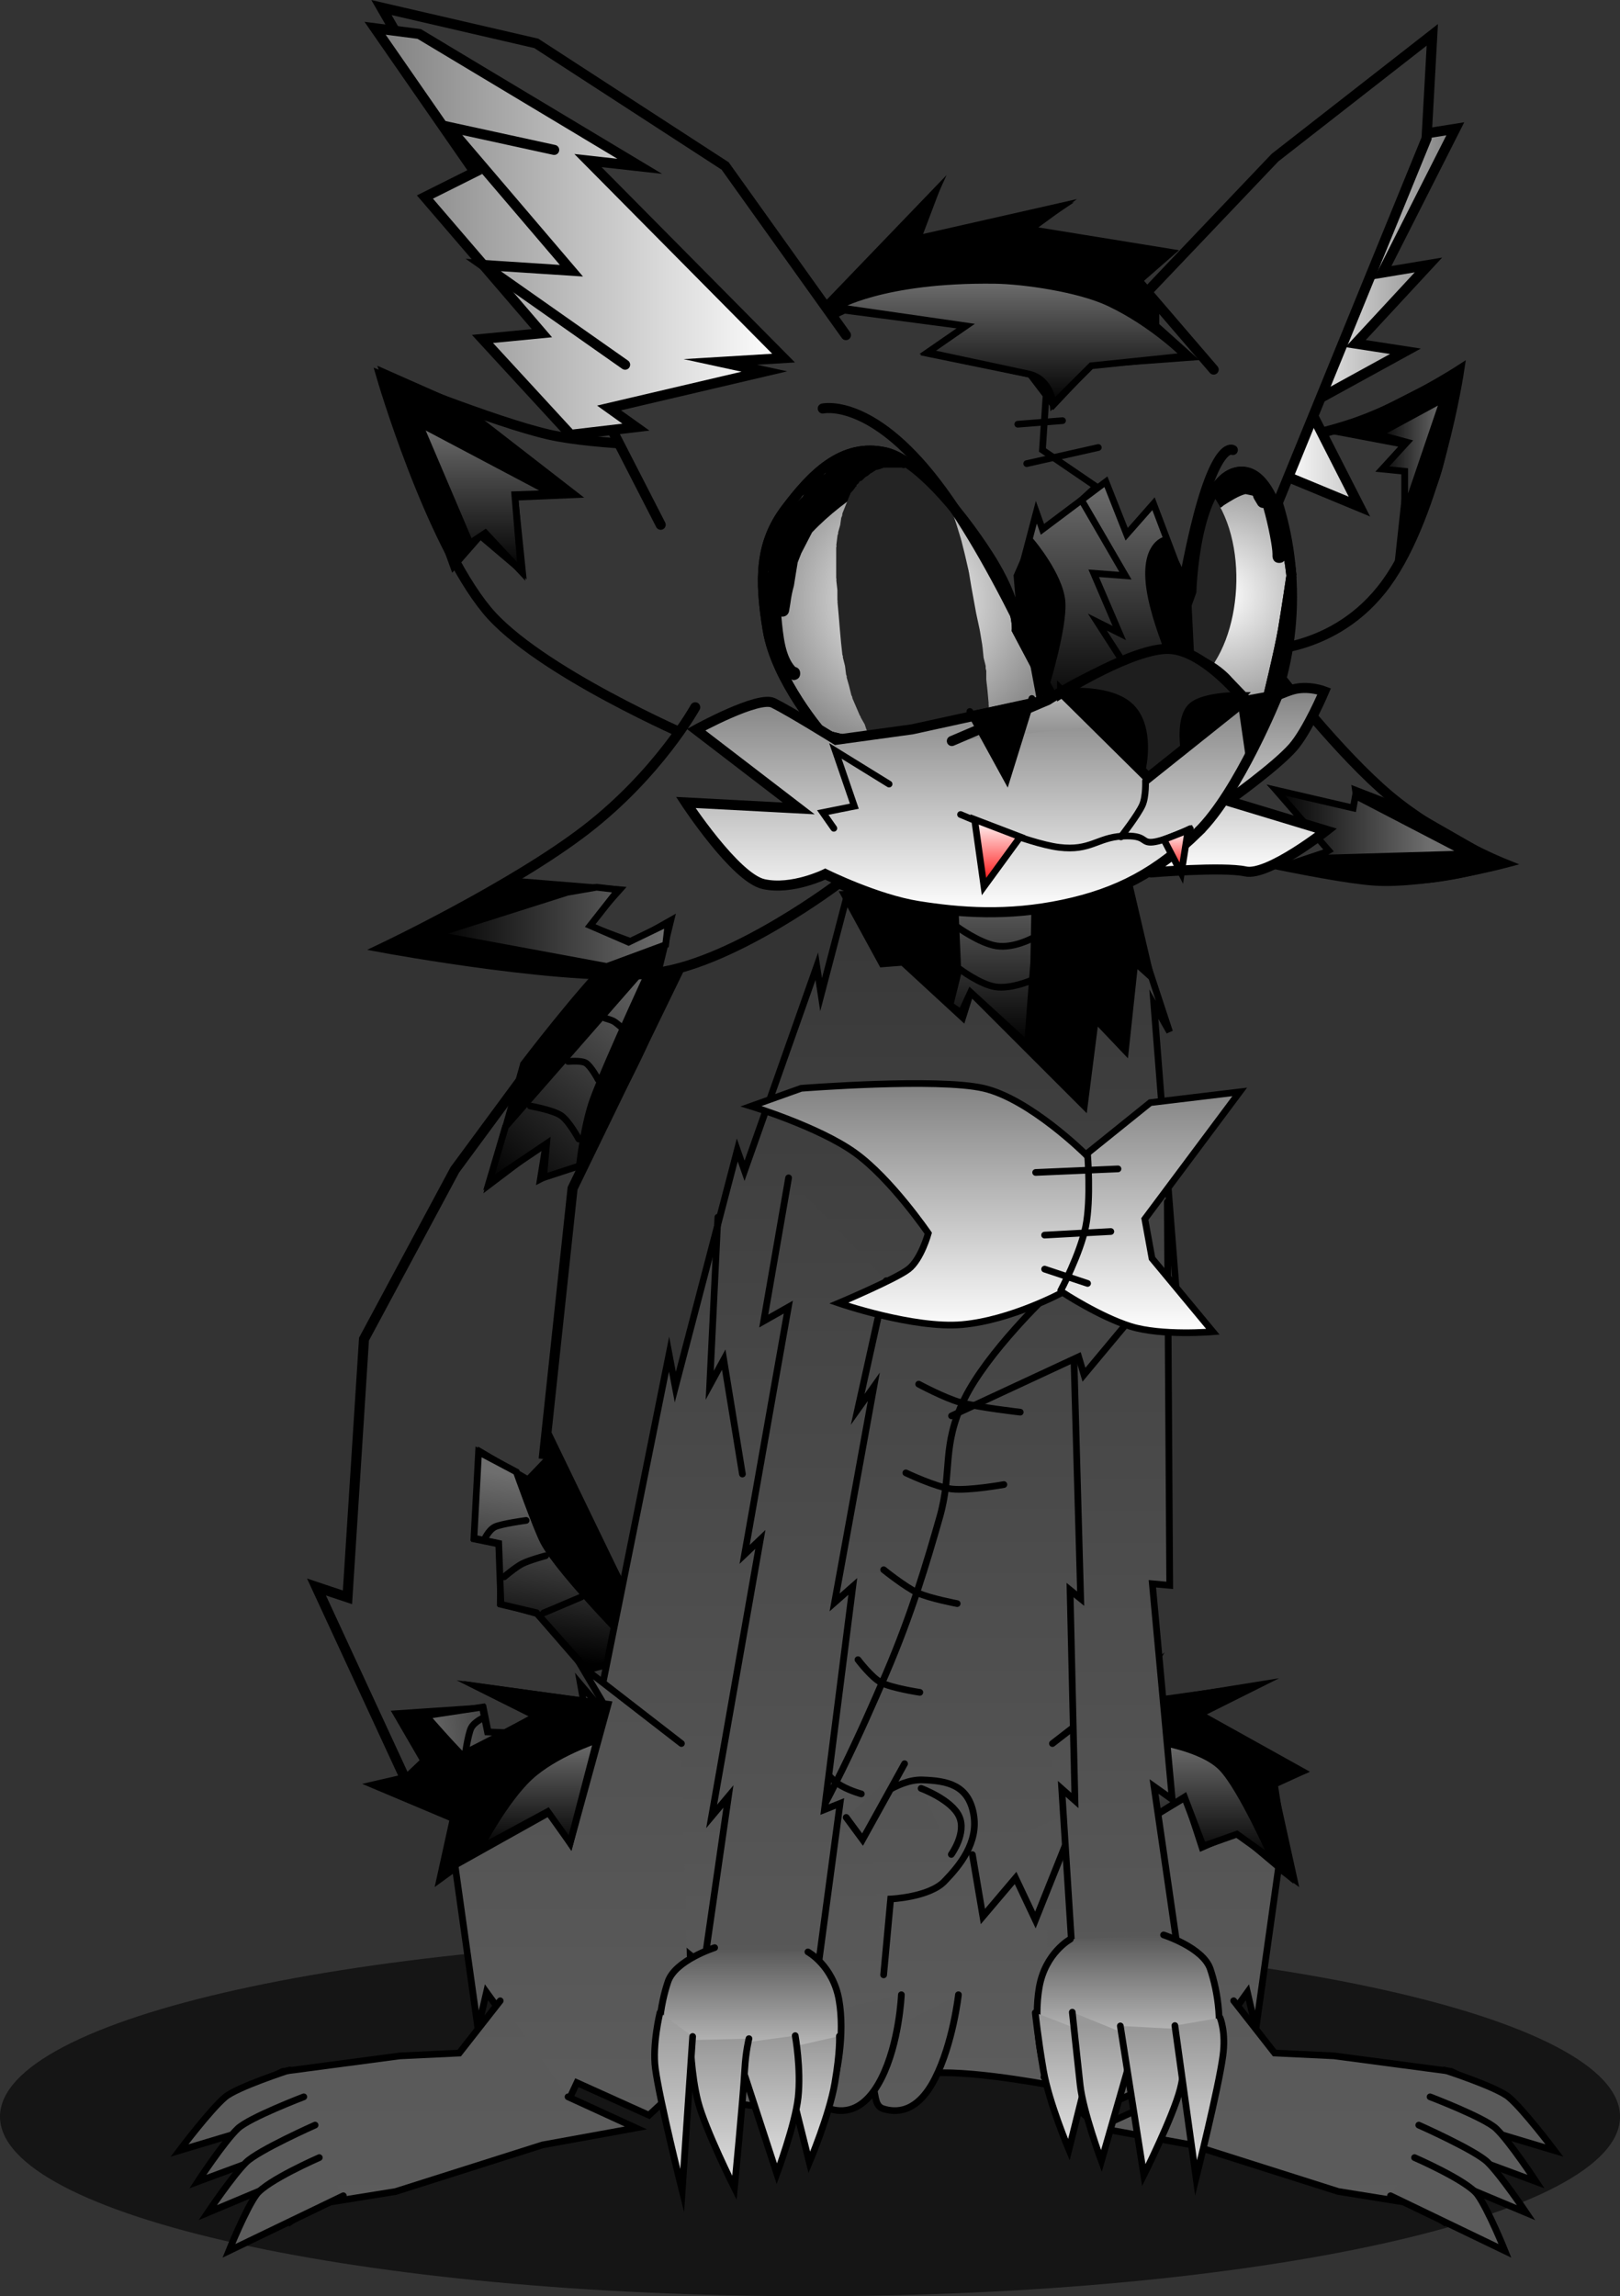 <svg version="1.1" xmlns="http://www.w3.org/2000/svg" xmlns:xlink="http://www.w3.org/1999/xlink" width="60.339" height="85.519" viewBox="0,0,60.339,85.519"><rect x="0" y="0" width="60.339" height="85.519" fill="#333333" stroke="none"/><defs><linearGradient x1="201.466" y1="192.207" x2="200.519" y2="198.667" gradientUnits="userSpaceOnUse" id="color-1"><stop offset="0" stop-color="#6e6e6e"/><stop offset="1" stop-color="#000000"/></linearGradient><linearGradient x1="206.641" y1="173.332" x2="200" y2="181.578" gradientUnits="userSpaceOnUse" id="color-2"><stop offset="0" stop-color="#6e6e6e"/><stop offset="1" stop-color="#000000"/></linearGradient><linearGradient x1="197.01" y1="203.248" x2="203.476" y2="202.335" gradientUnits="userSpaceOnUse" id="color-3"><stop offset="0" stop-color="#6e6e6e"/><stop offset="1" stop-color="#000000"/></linearGradient><linearGradient x1="213.966" y1="168.647" x2="213.966" y2="215.558" gradientUnits="userSpaceOnUse" id="color-4"><stop offset="0" stop-color="#363636"/><stop offset="1" stop-color="#5d5d5d"/></linearGradient><linearGradient x1="224.907" y1="199.142" x2="224.907" y2="215.879" gradientUnits="userSpaceOnUse" id="color-5"><stop offset="0" stop-color="#505050"/><stop offset="1" stop-color="#5c5c5c"/></linearGradient><linearGradient x1="226.005" y1="201.944" x2="226.005" y2="206.379" gradientUnits="userSpaceOnUse" id="color-6"><stop offset="0" stop-color="#6e6e6e"/><stop offset="1" stop-color="#000000"/></linearGradient><linearGradient x1="229.237" y1="211.616" x2="229.237" y2="219.827" gradientUnits="userSpaceOnUse" id="color-7"><stop offset="0" stop-color="#595959"/><stop offset="1" stop-color="#5c5c5c"/></linearGradient><linearGradient x1="222.918" y1="181.862" x2="222.918" y2="209.679" gradientUnits="userSpaceOnUse" id="color-8"><stop offset="0" stop-color="#414141"/><stop offset="1" stop-color="#585858"/></linearGradient><linearGradient x1="223.253" y1="209.165" x2="223.253" y2="215.533" gradientUnits="userSpaceOnUse" id="color-9"><stop offset="0" stop-color="#575757"/><stop offset="1" stop-color="#ffffff"/></linearGradient><linearGradient x1="220.947" y1="212.06" x2="220.947" y2="217.165" gradientUnits="userSpaceOnUse" id="color-10"><stop offset="0" stop-color="#989898"/><stop offset="1" stop-color="#e3e3e3"/></linearGradient><linearGradient x1="222.488" y1="212.509" x2="222.488" y2="217.586" gradientUnits="userSpaceOnUse" id="color-11"><stop offset="0" stop-color="#989898"/><stop offset="1" stop-color="#e3e3e3"/></linearGradient><linearGradient x1="224.166" y1="212.754" x2="224.166" y2="218.112" gradientUnits="userSpaceOnUse" id="color-12"><stop offset="0" stop-color="#989898"/><stop offset="1" stop-color="#e3e3e3"/></linearGradient><linearGradient x1="225.912" y1="212.519" x2="225.912" y2="218.218" gradientUnits="userSpaceOnUse" id="color-13"><stop offset="0" stop-color="#989898"/><stop offset="1" stop-color="#e3e3e3"/></linearGradient><linearGradient x1="215.088" y1="211.392" x2="215.088" y2="215.774" gradientUnits="userSpaceOnUse" id="color-14"><stop offset="0" stop-color="#595959"/><stop offset="1" stop-color="#5b5b5b"/></linearGradient><linearGradient x1="212.902" y1="211.392" x2="212.902" y2="215.774" gradientUnits="userSpaceOnUse" id="color-15"><stop offset="0" stop-color="#595959"/><stop offset="1" stop-color="#5b5b5b"/></linearGradient><linearGradient x1="215.556" y1="203.39" x2="215.556" y2="210.652" gradientUnits="userSpaceOnUse" id="color-16"><stop offset="0" stop-color="#535353"/><stop offset="1" stop-color="#595959"/></linearGradient><linearGradient x1="228.762" y1="167.798" x2="234.47" y2="167.798" gradientUnits="userSpaceOnUse" id="color-17"><stop offset="0" stop-color="#000000"/><stop offset="1" stop-color="#6e6e6e"/></linearGradient><linearGradient x1="232.554" y1="154.089" x2="235.012" y2="154.089" gradientUnits="userSpaceOnUse" id="color-18"><stop offset="0" stop-color="#000000"/><stop offset="1" stop-color="#6e6e6e"/></linearGradient><radialGradient cx="226.744" cy="159.271" r="4.606" gradientUnits="userSpaceOnUse" id="color-19"><stop offset="0" stop-color="#ffffff"/><stop offset="1" stop-color="#959595"/></radialGradient><linearGradient x1="228.94" y1="148.933" x2="235.44" y2="148.933" gradientUnits="userSpaceOnUse" id="color-20"><stop offset="0" stop-color="#ffffff"/><stop offset="1" stop-color="#808080"/></linearGradient><radialGradient cx="215.13" cy="159.433" r="5.55" gradientUnits="userSpaceOnUse" id="color-21"><stop offset="0" stop-color="#ffffff"/><stop offset="1" stop-color="#8d8d8d"/></radialGradient><linearGradient x1="222.403" y1="155.042" x2="222.403" y2="163.861" gradientUnits="userSpaceOnUse" id="color-22"><stop offset="0" stop-color="#6e6e6e"/><stop offset="1" stop-color="#000000"/></linearGradient><linearGradient x1="218.88" y1="147.54" x2="218.88" y2="152.141" gradientUnits="userSpaceOnUse" id="color-23"><stop offset="0" stop-color="#6e6e6e"/><stop offset="1" stop-color="#000000"/></linearGradient><linearGradient x1="199.313" y1="152.857" x2="199.313" y2="158.38" gradientUnits="userSpaceOnUse" id="color-24"><stop offset="0" stop-color="#6e6e6e"/><stop offset="1" stop-color="#000000"/></linearGradient><linearGradient x1="195.206" y1="145.722" x2="210.421" y2="145.722" gradientUnits="userSpaceOnUse" id="color-25"><stop offset="0" stop-color="#808080"/><stop offset="1" stop-color="#ffffff"/></linearGradient><linearGradient x1="218.209" y1="169.645" x2="218.209" y2="175.998" gradientUnits="userSpaceOnUse" id="color-26"><stop offset="0" stop-color="#6e6e6e"/><stop offset="1" stop-color="#000000"/></linearGradient><linearGradient x1="197.408" y1="171.619" x2="206.123" y2="171.619" gradientUnits="userSpaceOnUse" id="color-27"><stop offset="0" stop-color="#000000"/><stop offset="1" stop-color="#6e6e6e"/></linearGradient><linearGradient x1="202.142" y1="199.142" x2="202.142" y2="215.879" gradientUnits="userSpaceOnUse" id="color-28"><stop offset="0" stop-color="#505050"/><stop offset="1" stop-color="#5c5c5c"/></linearGradient><linearGradient x1="201.281" y1="201.906" x2="201.281" y2="205.947" gradientUnits="userSpaceOnUse" id="color-29"><stop offset="0" stop-color="#6e6e6e"/><stop offset="1" stop-color="#000000"/></linearGradient><linearGradient x1="197.813" y1="211.616" x2="197.813" y2="219.827" gradientUnits="userSpaceOnUse" id="color-30"><stop offset="0" stop-color="#595959"/><stop offset="1" stop-color="#5c5c5c"/></linearGradient><linearGradient x1="210.86" y1="180.967" x2="210.86" y2="210.167" gradientUnits="userSpaceOnUse" id="color-31"><stop offset="0" stop-color="#414141"/><stop offset="1" stop-color="#585858"/></linearGradient><linearGradient x1="209.174" y1="209.639" x2="209.174" y2="216.007" gradientUnits="userSpaceOnUse" id="color-32"><stop offset="0" stop-color="#575757"/><stop offset="1" stop-color="#ffffff"/></linearGradient><linearGradient x1="211.414" y1="212.933" x2="211.414" y2="217.639" gradientUnits="userSpaceOnUse" id="color-33"><stop offset="0" stop-color="#989898"/><stop offset="1" stop-color="#e3e3e3"/></linearGradient><linearGradient x1="209.793" y1="212.916" x2="209.793" y2="218.06" gradientUnits="userSpaceOnUse" id="color-34"><stop offset="0" stop-color="#989898"/><stop offset="1" stop-color="#e3e3e3"/></linearGradient><linearGradient x1="208.038" y1="213.028" x2="208.038" y2="218.586" gradientUnits="userSpaceOnUse" id="color-35"><stop offset="0" stop-color="#989898"/><stop offset="1" stop-color="#e3e3e3"/></linearGradient><linearGradient x1="206.324" y1="212.06" x2="206.324" y2="218.691" gradientUnits="userSpaceOnUse" id="color-36"><stop offset="0" stop-color="#989898"/><stop offset="1" stop-color="#e3e3e3"/></linearGradient><linearGradient x1="218.309" y1="177.456" x2="218.309" y2="186.737" gradientUnits="userSpaceOnUse" id="color-37"><stop offset="0" stop-color="#808080"/><stop offset="1" stop-color="#ffffff"/></linearGradient><linearGradient x1="227.878" y1="162.722" x2="227.878" y2="169.68" gradientUnits="userSpaceOnUse" id="color-38"><stop offset="0" stop-color="#808080"/><stop offset="1" stop-color="#ffffff"/></linearGradient><linearGradient x1="217.804" y1="162.939" x2="217.804" y2="171.076" gradientUnits="userSpaceOnUse" id="color-39"><stop offset="0" stop-color="#808080"/><stop offset="1" stop-color="#ffffff"/></linearGradient><linearGradient x1="222.354" y1="161.44" x2="222.354" y2="164.698" gradientUnits="userSpaceOnUse" id="color-40"><stop offset="0" stop-color="#dadada"/><stop offset="1" stop-color="#8b8b8b"/></linearGradient><linearGradient x1="218.385" y1="167.619" x2="218.385" y2="170.119" gradientUnits="userSpaceOnUse" id="color-41"><stop offset="0" stop-color="#ffffff"/><stop offset="1" stop-color="#ff0000"/></linearGradient><linearGradient x1="225.035" y1="168.019" x2="225.035" y2="169.619" gradientUnits="userSpaceOnUse" id="color-42"><stop offset="0" stop-color="#ffffff"/><stop offset="1" stop-color="#ff0000"/></linearGradient></defs><g transform="translate(-181.235,-137.1)"><g data-paper-data="{&quot;isPaintingLayer&quot;:true}" fill-rule="nonzero" stroke-linejoin="miter" stroke-miterlimit="10" stroke-dasharray="" stroke-dashoffset="0" style="mix-blend-mode: normal"><path d="" fill="#1e1e1e" stroke="#000000" stroke-width="0.25" stroke-linecap="round"/><path d="" fill="#000000" stroke="#000000" stroke-width="0.25" stroke-linecap="round"/><g><g stroke="#000000" stroke-linecap="round"><path d="M205.87,206.975l-5.692,0.077l1.538,-0.769l-6.385,-2.692l1,-0.231l-3.308,-7.154l1.154,0.385l0.615,-9.615l3.385,-6.308l5.615,-7.615l5.615,-4.769l-1.692,2.462l-5.154,10.615l-1.077,10.077l0.154,-0.846l3.308,6.846l3.231,2.385" fill="#363636" stroke-width="0.375"/><path d="M200.9,192.213l0.983,-1.023l0.96,1.962l2.241,4.296l1.23,0.977l-3.243,0.884l-1.831,-2.111l-1.371,-0.379l0.024,-2.196l-0.981,-0.203l0.236,-3.235z" fill="#000000" stroke-width="0.25"/><path d="M201.215,197.164l-1.322,-0.312l-0.083,-2.271l-0.923,-0.195l0.173,-3.212l1.407,0.746c0,0 0.746,2.099 1.015,2.608c0.639,1.209 3.673,4.25 3.673,4.25l-2.064,0.494z" fill="url(#color-1)" stroke-width="0.25"/><path d="M199.261,194.47c0,0 0.157,-0.371 0.398,-0.497c0.231,-0.121 1.172,-0.246 1.172,-0.246" fill="none" stroke-width="0.25"/><path d="M200.014,195.828c0,0 0.425,-0.362 0.672,-0.488c0.266,-0.135 0.87,-0.297 0.87,-0.297" fill="none" stroke-width="0.25"/><path d="M202.875,196.583l-1.394,0.59" fill="none" stroke-width="0.25"/><path d="M200.733,176.73c0,0 2.091,-2.753 3.375,-4.004c1.284,-1.251 5.09,-4.356 5.09,-4.356c0,0 -3.085,5.454 -3.756,7.137c-0.672,1.683 -2.405,4.632 -2.405,4.632l-1.675,0.875l0.225,-1.405l-2.127,1.61l1.273,-4.488z" fill="#000000" stroke-width="0.25"/><path d="M201.481,180.958l0.114,-1.267l-2.145,1.445l0.613,-2.074l5.662,-6.468c0,0 -1.856,3.978 -2.394,5.441c-0.349,0.952 -0.517,2.487 -0.517,2.487z" fill="url(#color-2)" stroke-width="0.25"/><path d="M200.985,178.293c0,0 0.842,0.147 1.147,0.354c0.297,0.202 0.659,0.874 0.659,0.874" fill="none" stroke-width="0.25"/><path d="M202.396,176.634c0,0 0.485,-0.048 0.654,0.054c0.199,0.12 0.464,0.62 0.464,0.62" fill="none" stroke-width="0.25"/><path d="M203.77,175.022c0,0 0.224,0.06 0.323,0.116c0.108,0.061 0.3,0.236 0.3,0.236" fill="none" stroke-width="0.25"/><path d="M196,200.925l3.236,-0.219l0.198,0.982l2.196,-0.013l0.372,1.373l3.717,2.381l0.05,1.465l-5.566,0.158l1.722,-0.697l-3.977,-1.725l-1.957,-0.97l1.029,-0.978z" data-paper-data="{&quot;index&quot;:null}" fill="#000000" stroke-width="0.25"/><path d="M205.374,205.064l0.341,1.907c0,0 -5.179,-3.05 -6.384,-3.695c-0.508,-0.272 -2.228,-2.279 -2.228,-2.279l2.099,-0.317l0.19,0.924l2.271,0.095l0.306,1.323z" data-paper-data="{&quot;index&quot;:null}" fill="url(#color-3)" stroke-width="0.25"/><path d="M198.533,202.622c0,0 0.13,-0.941 0.253,-1.171c0.128,-0.24 0.499,-0.396 0.499,-0.396" data-paper-data="{&quot;index&quot;:null}" fill="none" stroke-width="0.25"/><path d="M199.847,203.352c0,0 0.165,-0.603 0.302,-0.868c0.127,-0.246 0.491,-0.669 0.491,-0.669" data-paper-data="{&quot;index&quot;:null}" fill="none" stroke-width="0.25"/><path d="M201.977,203.289l-0.598,1.391" data-paper-data="{&quot;index&quot;:null}" fill="none" stroke-width="0.25"/></g><path d="M241.575,215.932c0,3.694 -13.507,6.688 -30.17,6.688c-16.662,0 -30.17,-2.994 -30.17,-6.688c0,-3.694 13.507,-6.688 30.17,-6.688c16.662,0 30.17,2.994 30.17,6.688z" fill-opacity="0.595" fill="#000000" stroke="none" stroke-width="0" stroke-linecap="butt"/><g stroke="#000000" stroke-width="0.25" stroke-linecap="round"><path d="M220.792,214.841c0,0 -3.114,-0.629 -4.798,-0.534c-2.12,0.119 -4.2,1.554 -6.918,1.194c-2.718,-0.36 -4.74,-2.684 -4.74,-2.684l0.909,0.298l-2.389,-13.281l0.667,0.789l2.632,-13.088l0.232,1.228l2.309,-8.832l0.27,0.775l2.691,-7.618l0.161,1.056l1.06,-4.046c0,0 3.862,-1.417 5.668,-1.453c1.487,-0.03 4.398,1.253 4.398,1.253l1.853,5.632l-0.586,-1.032l0.867,11.067l-0.804,-0.842l-0.719,12.081l-0.379,-0.621l0.337,6.726l-0.368,-0.786l-0.049,2.635" fill="url(#color-4)"/><g fill="none"><path d="M220.278,185.304c0,0 -2.274,2.155 -3.13,3.913c-0.856,1.758 -0.43,2.697 -0.913,4.391c-0.483,1.694 -1.051,3.617 -2,5.826c-0.949,2.209 -2.076,4.714 -3.783,7.522c-1.707,2.808 -4.913,6.783 -4.913,6.783"/><path d="M219.235,189.695c0,0 -1.565,-0.178 -2.226,-0.361c-0.593,-0.164 -1.557,-0.683 -1.557,-0.683"/><path d="M218.626,192.391c0,0 -1.324,0.239 -1.945,0.165c-0.596,-0.071 -1.707,-0.6 -1.707,-0.6"/><path d="M216.887,196.825c0,0 -1.022,-0.193 -1.474,-0.401c-0.461,-0.212 -1.265,-0.86 -1.265,-0.86"/><path d="M215.495,200.13c0,0 -1.045,-0.156 -1.447,-0.368c-0.362,-0.191 -0.857,-0.849 -0.857,-0.849"/><path d="M213.316,203.912c0,0 -0.535,-0.143 -0.883,-0.39c-0.399,-0.284 -1.111,-1.219 -1.111,-1.219"/><path d="M211.582,207.956c0,0 -1.032,-0.396 -1.411,-0.705c-0.322,-0.263 -0.72,-1.034 -0.72,-1.034"/><path d="M209.626,210.912c0,0 -1.211,-0.099 -1.706,-0.331c-0.6,-0.281 -1.641,-1.234 -1.641,-1.234"/><path d="M207.322,213.26c0,0 -0.686,-0.08 -0.979,-0.32c-0.399,-0.327 -1.195,-1.462 -1.195,-1.462"/></g></g><g stroke="#000000" stroke-width="0.25" stroke-linecap="round"><path d="M220.434,202.037l3.737,-2.895l-0.842,1.421l4.526,-0.632l-2.053,1.053l3.895,2.105l-1.053,0.421l0.789,3.579l-0.579,-0.421l-0.842,6l-0.316,-1.368l-3,4.158l-0.368,-0.789l-2.684,1.211l-1.526,-1.421" fill="url(#color-5)"/><g><path d="M229.234,206.949l-1.93,-1.62l-1.298,0.572l-0.609,-1.87l-2.174,1.304l1.348,-4.913l3.522,-0.565l-2.174,1.087l3.826,2.13l-1.043,0.478z" fill="#000000"/><path d="M224.223,201.944c0,0 1.788,0.237 2.522,1c0.734,0.763 1.913,3.435 1.913,3.435l-1.353,-0.967l-1.256,0.445l-0.696,-1.826l-2,1.261z" fill="url(#color-6)"/></g><g><path d="M227.184,211.616l1.526,1.947l2.211,0.105l4.368,0.579l1.053,0.526l-1.368,5.053l-0.947,-0.632l-2.947,-0.474l-5.474,-1.737l-3.474,-0.632l2.526,-1.158" fill="url(#color-7)"/><path d="M235.027,214.195c0,0 1.959,0.634 2.404,1.011c0.563,0.477 1.702,1.989 1.702,1.989l-3.158,-0.947" fill="#5a5a5a"/><path d="M234.5,215.195c0,0 2.023,0.771 2.456,1.18c0.517,0.489 1.492,1.978 1.492,1.978l-2.842,-1.053" fill="#5b5b5b"/><path d="M234.079,216.248c0,0 2.109,0.936 2.565,1.383c0.504,0.495 1.435,1.88 1.435,1.88l-3.263,-1.368" fill="#5b5b5b"/><path d="M233.921,217.458c0,0 1.956,0.852 2.341,1.375c0.403,0.547 1.027,2.099 1.027,2.099l-4.263,-2.053" fill="#5b5b5b"/></g></g><path d="M221.452,204.478l-1.652,4.13l-0.739,-1.565l-1.217,1.435l-0.391,-2.304" fill="#555555" stroke="#000000" stroke-width="0.25" stroke-linecap="round"/><g stroke="#000000" stroke-width="0.25" stroke-linecap="round"><path d="M224.713,181.862l0.09,14.283l-0.647,-0.059l0.74,8.032l-0.677,-0.481l0.839,5.793l-3.898,0.249l-0.379,-5.956l0.492,0.436l-0.182,-7.839l0.395,0.321l-0.248,-8.843" data-paper-data="{&quot;index&quot;:null}" fill="url(#color-8)"/><path d="M224.574,209.165c0,0 1.466,0.47 1.737,1.263c0.27,0.793 0.538,2.214 0.105,3.526c-0.432,1.312 -1.34,-0.021 -1.34,-0.021l-3.712,-0.305c0,0 -0.973,1.327 -1.158,0.8c-0.185,-0.527 -0.488,-2.035 -0.263,-3.316c0.224,-1.28 1.158,-1.789 1.158,-1.789" data-paper-data="{&quot;index&quot;:null}" fill="url(#color-9)"/><path d="M222.1,212.954l-1.053,4.211c0,0 -0.742,-1.757 -0.947,-2.947c-0.205,-1.191 -0.305,-2.158 -0.305,-2.158" data-paper-data="{&quot;index&quot;:null}" fill="url(#color-10)"/><path d="M223.57,213.018l-1.312,4.568c0,0 -0.682,-1.84 -0.792,-2.836c-0.118,-1.069 -0.292,-2.708 -0.292,-2.708" data-paper-data="{&quot;index&quot;:null}" fill="url(#color-11)"/><path d="M225.349,212.68c0,0 0.101,1.23 -0.155,2.219c-0.27,1.043 -1.357,3.213 -1.357,3.213l-0.874,-5.558" data-paper-data="{&quot;index&quot;:null}" fill="url(#color-12)"/><path d="M226.679,212.253c0,0 0.226,0.518 0.104,1.417c-0.164,1.215 -0.999,4.548 -0.999,4.548l-0.789,-5.677" data-paper-data="{&quot;index&quot;:null}" fill="url(#color-13)"/></g><path d="M223.276,186.3l-1.667,2l-0.2,-0.667l-4.733,2.2" fill="none" stroke="#000000" stroke-width="0.25" stroke-linecap="round"/><path d="M208.887,191.999l-0.696,-4.261l-0.522,0.957l0.304,-6.261" fill="none" stroke="#000000" stroke-width="0.25" stroke-linecap="round"/><g stroke="#000000" stroke-width="0.25" stroke-linecap="round"><path d="M216.933,211.392c0,0 -0.198,1.796 -0.875,3.125c-0.677,1.329 -1.49,1.256 -1.917,1.125c-0.427,-0.131 -0.204,-0.707 -0.583,-1.292c-0.38,-0.585 -0.333,-1.083 -0.333,-1.083" fill="url(#color-14)"/><path d="M214.808,211.392c0,0 -0.073,1.796 -0.75,3.125c-0.677,1.329 -1.49,1.256 -1.917,1.125c-0.427,-0.131 -0.329,-0.707 -0.708,-1.292c-0.38,-0.585 -0.458,-2.083 -0.458,-2.083" fill="url(#color-15)"/></g><g stroke="#000000" stroke-width="0.25" stroke-linecap="round"><path d="M213.582,204.304c0,0 1.049,-0.942 2,-0.913c0.951,0.029 1.714,0.194 1.913,1.261c0.199,1.067 -0.515,1.933 -1.087,2.522c-0.572,0.589 -2,0.652 -2,0.652l-0.261,2.826" fill="url(#color-16)"/><path d="M215.543,203.707c0,0 1.131,0.418 1.417,1.042c0.286,0.624 -0.292,1.417 -0.292,1.417" fill="#555555"/></g><path d="M214.927,202.788l-1.565,2.826l-0.609,-0.826" fill="#525252" stroke="#000000" stroke-width="0.25" stroke-linecap="round"/><g stroke="#000000" stroke-linecap="round"><path d="M228.869,162.255c0,0 2.261,2.926 4.123,4.486c1.862,1.56 4.234,2.514 4.234,2.514c0,0 -2.905,0.764 -4.786,0.643c-1.881,-0.121 -7.429,-1.429 -7.429,-1.429" fill="#363636" stroke-width="0.375"/><path d="M237.179,169.277c0,0 -2.04,0.66 -3.625,0.625c-1.585,-0.035 -4,-0.708 -4,-0.708l1.5,-0.5l-2.208,-2.125l3,0.792l-0.125,-0.833l2.042,0.792z" fill="#000000" stroke-width="0.25"/><path d="M231.72,166.735l4.167,2.167l-5.667,0.167l0.5,-0.292l-1.958,-2.25l2.875,0.667z" fill="url(#color-17)" stroke-width="0.25"/></g><g stroke="#000000" stroke-linecap="round"><path d="M226.797,153.969c0,0 3.083,-0.484 4.935,-1.131c1.852,-0.647 3.851,-1.94 3.851,-1.94c0,0 -0.793,5.282 -2.714,7.929c-1.921,2.647 -4.857,2.5 -4.857,2.5" fill="#363636" stroke-width="0.375"/><path d="M235.554,150.944c0,0 -0.38,2.408 -0.739,3.67c-0.334,1.177 -1.511,3.455 -1.511,3.455l0.375,-3.458l-0.875,-0.083l0.75,-0.875l-2.417,-0.458z" fill="#000000" stroke-width="0.25"/><path d="M233.637,153.569l-1.083,-0.292l2.458,-1.333l-1.458,4.292v-1.583l-0.833,-0.083z" fill="url(#color-18)" stroke-width="0.25"/></g><path d="M205.757,159.337c0,-6.517 5.283,-11.8 11.8,-11.8c6.517,0 11.8,5.283 11.8,11.8c0,6.517 -5.283,11.8 -11.8,11.8c-6.517,0 -11.8,-5.283 -11.8,-11.8z" fill="#363636" stroke="#000000" stroke-width="0.375" stroke-linecap="butt"/><g><path d="M229.335,158.542c0,0 -0.208,1.403 -0.311,2.001c-0.142,0.827 -0.598,2.681 -0.598,2.681c0,0 -1.5,0.631 -2.133,0.653c-0.695,0.024 -2.14,-0.698 -2.14,-0.698l1.455,-4.045c0,0 0.122,-4.169 1.727,-4.455c1.605,-0.286 2,3.864 2,3.864z" fill="url(#color-19)" stroke="#000000" stroke-width="0.375" stroke-linecap="round"/><path d="M228.88,158.065c-0.25,0 -0.25,-0.25 -0.25,-0.25v-0.091c0.001,-0.223 -0.143,-1.022 -0.339,-1.705c-0.001,0 -0.001,0 -0.002,0c-0.093,0 -0.174,-0.05 -0.217,-0.125l-0.134,-0.223l0.007,-0.004l-0.02,-0.02c-0.005,-0.036 -0.015,-0.065 -0.03,-0.088c-0.092,-0.016 -0.18,-0.043 -0.27,-0.058c-0.251,0.06 -0.602,0.284 -0.825,0.429l-0.017,0.017c-0.029,0.029 -0.066,0.052 -0.107,0.063c-0.012,0.007 -0.022,0.014 -0.032,0.02c0,0 -0.214,0.129 -0.343,-0.086c-0.129,-0.214 0.086,-0.343 0.086,-0.343c0.015,-0.009 0.03,-0.018 0.046,-0.028l0.096,-0.159l0.029,0.017c0.287,-1.065 0.874,-0.97 1.414,-0.406c0.162,0.052 0.301,0.175 0.403,0.402l0.126,0.21c0.024,0.038 0.038,0.084 0.038,0.132c0,0.013 -0.001,0.027 -0.003,0.04c0.345,0.615 0.592,1.351 0.594,1.915v0.091c0,0 0,0.25 -0.25,0.25z" fill="#000000" stroke="none" stroke-width="0.5" stroke-linecap="butt"/></g><g stroke="#000000" stroke-width="0.375" stroke-linecap="round"><path d="M233.654,142.183l1.786,-0.286l-2.714,5.357l1.714,-0.286l-2.714,2.929l1.857,0.286l-3.643,2l1.929,3.786l-2.929,-1.214" fill="url(#color-20)"/><path d="M222.973,149.014l5.753,-6.045l5.857,-4.571l-0.214,3.857l-5.571,13.643" fill="#363636"/></g><g><path d="M211.886,164.45c0,0 -1.739,-1.976 -2.056,-3.889c-0.317,-1.913 -0.279,-3.243 0.667,-4.5c0.946,-1.257 2.094,-2.482 3.722,-2.111c1.105,0.252 2.679,2.038 3.833,3.833c1.154,1.796 1.056,2.778 1.056,2.778l1.5,2.833c0,0 -3.56,1.375 -5.117,1.564c-1.307,0.158 -3.605,-0.508 -3.605,-0.508z" fill="url(#color-21)" stroke="#000000" stroke-width="0.375" stroke-linecap="round"/><path d="M211.126,155.594c0.013,-0.022 0.027,-0.044 0.04,-0.065l0.022,-0.066l0.017,0.006c0.002,-0.004 0.005,-0.007 0.007,-0.011l0.001,-0.047c0.022,-0.023 0.05,-0.05 0.084,-0.079c-0.014,-0.214 0.256,-0.41 0.651,-0.579c0.012,-0.012 0.023,-0.024 0.035,-0.036l0.067,-0.202c0.031,-0.102 0.127,-0.176 0.239,-0.176c0.049,0 0.094,0.014 0.132,0.038c0.087,-0.048 0.176,-0.087 0.269,-0.116c0.214,-0.148 0.433,-0.229 0.653,-0.218c0.078,-0.043 0.155,-0.085 0.23,-0.125l0.22,-0.132c0.038,-0.024 0.084,-0.038 0.132,-0.038c0.054,0 0.103,0.017 0.144,0.046c0.135,0.004 0.242,0.114 0.242,0.25c0,0.011 -0.001,0.021 -0.002,0.032c0.077,0.011 0.146,0.03 0.205,0.057c0.103,-0.012 0.18,-0.018 0.224,-0.017l0.033,0.027l0.006,-0.018l0.267,0.089c0.102,0.031 0.176,0.127 0.176,0.239c0,0.138 -0.112,0.25 -0.25,0.25c-0.013,0 -0.027,-0.001 -0.04,-0.003l-0.314,-0.045l0.007,-0.046c-0.218,0.004 -0.412,0.018 -0.588,0.041c0.186,0.283 -0.226,0.472 -0.527,0.653c-0.583,0.344 -1.398,0.961 -2.027,1.627c-0.132,0.257 -0.269,0.517 -0.401,0.775c-0.046,0.113 -0.091,0.227 -0.134,0.342c-0.053,0.298 -0.094,0.594 -0.141,0.87c-0.062,0.217 -0.105,0.439 -0.133,0.663l-0.003,0.005l0.002,0l-0.045,0.269c-0.018,0.121 -0.122,0.213 -0.247,0.213c-0.014,0 -0.028,-0.001 -0.041,-0.003c0.067,0.74 0.147,1.483 0.516,1.876c0.074,0.019 0.185,0.074 0.185,0.241c0,0.25 -0.25,0.25 -0.25,0.25l-0.222,-0.073c-0.174,-0.187 -0.424,-0.84 -0.595,-1.534c-0.054,-0.021 -0.099,-0.059 -0.127,-0.109l-0.134,-0.223l0.025,-0.015l-0.052,-0.047c-0.005,-0.218 0.005,-0.438 0.04,-0.653c0.007,-0.044 0.017,-0.096 0.029,-0.156c-0.01,-0.278 0.014,-0.568 0.014,-0.758v-0.273c0,-0.072 0.031,-0.137 0.08,-0.183c-0.179,-1.055 0.427,-2.014 1.28,-2.811z" fill="#000000" stroke="none" stroke-width="0.5" stroke-linecap="butt"/></g><path d="M211.115,149.482l4.753,-4.942l-0.714,1.571l5.357,-1.214l-1.071,0.786l5.286,0.857l-1.143,1l2.857,3.325" fill="none" stroke="#000000" stroke-width="0.375" stroke-linecap="round"/><path d="M214.312,164.974c-0.15,0 -0.29,-0.044 -0.408,-0.12l-0.011,-0.001l-0.015,-0.017c-0.104,-0.074 -0.189,-0.174 -0.244,-0.291l-0.084,-0.167l-0.012,-0.053l-0.029,-0.046l-0.067,-0.202l-0.145,-0.254l-0.012,-0.042l-0.026,-0.035l-0.273,-0.636l-0.01,-0.06l-0.029,-0.054l-0.088,-0.352l-0.087,-0.306l-0.002,-0.058l-0.021,-0.055l-0.04,-0.319l-0.08,-0.32v-0.051l-0.018,-0.048l-0.045,-0.409l0.001,-0.008l-0.003,-0.007l-0.045,-0.5l0,-0.003l-0.001,-0.003l-0.045,-0.543l-0.045,-0.497l0.005,-0.034l-0.008,-0.034v-0.368l-0.041,-0.368l0.006,-0.042l-0.01,-0.041v-1.136l0.011,-0.046l-0.006,-0.047l0.045,-0.364l0.021,-0.055l0.002,-0.058l0.077,-0.269l0.038,-0.267l0.034,-0.083l0.012,-0.089l0.273,-0.682l0.022,-0.031l-0.002,-0.029l0.11,-0.121l0.096,-0.133l0.02,-0.003l0.003,-0.052l0.073,-0.063l0.052,-0.081l0.056,-0.011l0.05,-0.042l0.095,-0.095l0.103,-0.062l0.092,-0.078l0.049,-0.025l0.098,-0.065l0.028,-0.01l0.013,-0.022l0.164,-0.041l0.159,-0.057l0.023,0.011l0.029,-0.007h0.591l0.09,0.022h0.007l0.024,-0.012l0.004,-0.007l0.021,-0.005l0.019,-0.009l0.038,-0.009l0.007,-0.004l0.006,0.002l0.117,-0.026l0.167,-0.042h0.021l0.021,-0.005l0.004,0.002l0.004,-0.002l0.021,0.005h0.021l0.167,0.042l0.168,0.037l0.019,0.009l0.021,0.005l0.004,0.007l0.047,0.024l0.135,0.116l0.057,0.014l0.04,0.069l0.061,0.052l0.003,0.059l0.089,0.154l0.142,0.496l0.224,0.353l0.029,0.088l0.05,0.078l0.182,0.545l0.001,0.009l0.005,0.008l0.182,0.591l0.001,0.021l0.01,0.018l0.136,0.545v0.007l0.003,0.006l0.136,0.591l-0,0.024l0.009,0.022l0.09,0.54l0.179,0.983l0.134,0.625l-0.001,0.018l0.007,0.016l0.091,0.545l-0.002,0.025l0.008,0.024l0.04,0.4l0.078,0.311v0.092l0.022,0.09v0.322l0.041,0.368l-0.001,0.008l0.003,0.007l0.045,0.5l-0.005,0.034l0.008,0.034v1.045l-0.018,0.072l0.004,0.075l-0.031,0.154v0.062l-0.094,0.375l-0.076,0.043l-0.017,0.086l-0.326,0.208l-0.136,0.045l-0.061,0.005l-0.028,0.025l-0.035,-0.003v0.307l-0.094,0.375l-0.026,0.015l-0.002,0.03l-0.293,0.252l-0.047,0.024l-0.004,0.007l-0.021,0.005l-0.019,0.009l-0.168,0.037l-0.167,0.042h-0.021l-0.021,0.005l-0.004,-0.002l-0.004,0.002l-0.021,-0.005h-0.021l-0.167,-0.042l-0.168,-0.037l-0.019,-0.009l-0.021,-0.005l-0.004,-0.007l-0.138,-0.069l-0.092,-0.078l-0.103,-0.062l-0.091,-0.091l-0.038,-0.064l-0.055,-0.05l-0.182,-0.273l-0.011,-0.032l-0.023,-0.025l-0.273,-0.5l-0.006,-0.023l-0.015,-0.019l-0.192,-0.411c-0.116,0.074 -0.254,0.116 -0.401,0.116z" fill="#242424" stroke="none" stroke-width="0.5" stroke-linecap="butt"/><path d="M226.493,161.737c-0.363,0.578 0.537,2.737 -0.962,2.737c-0.948,0 -3.563,-8.557 -1.027,-9.825c0.13,-0.109 0.298,-0.175 0.482,-0.175c0.236,0 0.446,0.109 0.584,0.279c2.052,1.291 2.137,5.054 0.923,6.984z" fill="#242424" stroke="none" stroke-width="0.5" stroke-linecap="butt"/><g stroke="#000000" stroke-linecap="round"><g><path d="M227.153,153.861c0,0 -0.541,-0.36 -1.273,2.409c-0.731,2.769 -1.273,7.227 -1.273,7.227l-3.636,0.682c0,0 -2.416,-5.897 -4.864,-9.091c-2.447,-3.194 -4.227,-2.773 -4.227,-2.773" fill="#363636" stroke-width="0.375"/><g stroke-width="0.25"><path d="M219.153,158.77l0.682,-2.591l0.227,0.636l2.364,-1.773l0.773,1.955l1,-1.136l1.273,3.364l0.182,3.636l-5.545,1z" fill="url(#color-22)"/><path d="M219.662,157.297c0,0 1.043,1.239 1.127,2.2c0.084,0.961 -0.645,3.301 -0.645,3.301l-0.94,-3.165l-0.091,-1.087z" fill="#000000"/><path d="M225.471,162.997c0,0 -1.165,-2.334 -1.409,-3.955c-0.244,-1.62 0.539,-1.821 0.539,-1.821l0.583,1.139z" fill="#000000"/></g></g><g fill="none" stroke-width="0.25"><path d="M223.835,162.951l-1.727,-2.682l0.818,0.409l-0.955,-2.227l1.182,0.091l-1.636,-2.818l0.545,-0.5l-2,-1.364l0.136,-2.045"/><path d="M219.143,152.9l1.667,-0.133"/><path d="M222.143,153.767l-2.667,0.6"/></g></g><path d="M229.335,158.542c0,0 -0.208,1.403 -0.311,2.001c-0.142,0.827 -0.598,2.681 -0.598,2.681c0,0 -1.5,0.631 -2.133,0.653c-0.695,0.024 -2.14,-0.698 -2.14,-0.698l1.455,-4.045c0,0 0.122,-4.169 1.727,-4.455c1.605,-0.286 2,3.864 2,3.864z" fill="none" stroke="#000000" stroke-width="0.375" stroke-linecap="round"/><g stroke="#000000" stroke-width="0.25" stroke-linecap="round"><path d="M216.016,144.406l-0.636,1.682l5.227,-1.182l-1.227,0.818l5.136,0.909l-0.955,0.773l0.727,0.955v0.864l1.318,1.182l-3.727,0.273l-1.409,1.5l-0.864,-1.136l-3.773,-0.773l1.545,-1l-5.182,-0.682z" fill="#000000"/><path d="M212.38,148.542c0,0 1.694,-1.054 5.909,-1c1.056,0.014 3.128,0.305 4.258,0.84c1.649,0.782 2.833,1.978 2.833,1.978l-3.5,0.364l-1.42,1.416c0,0 -0.078,-0.932 -0.924,-1.114c-1.308,-0.28 -3.747,-0.803 -3.747,-0.803l1.424,-0.984z" fill="url(#color-23)"/></g><path d="M211.886,164.45c0,0 -1.739,-1.976 -2.056,-3.889c-0.317,-1.913 -0.279,-3.243 0.667,-4.5c0.946,-1.257 2.094,-2.482 3.722,-2.111c1.105,0.252 2.679,2.038 3.833,3.833c1.154,1.796 1.056,2.778 1.056,2.778l1.5,2.833c0,0 -3.56,1.375 -5.117,1.564c-1.307,0.158 -3.605,-0.508 -3.605,-0.508z" fill="none" stroke="#000000" stroke-width="0.375" stroke-linecap="round"/><g stroke="#000000" stroke-linecap="round"><path d="M206.992,164.566c0,0 -5.755,-2.476 -7.623,-4.74c-2.151,-2.606 -3.929,-8.714 -3.929,-8.714c0,0 4.233,1.718 6.24,2.174c1.796,0.407 5.24,0.43 5.24,0.43" fill="#363636" stroke-width="0.375"/><path d="M198.408,152.238l4.238,3.286l-2.238,0.095l0.286,2.762l-1.571,-1.333l-1,1.143l-2.619,-7.238z" fill="#000000" stroke-width="0.25"/><path d="M199.313,156.952l-0.571,0.381l-1.905,-4.476l4.952,2.619l-1.381,0.048l0.238,2.857z" fill="url(#color-24)" stroke-width="0.25"/></g><g stroke="#000000" stroke-width="0.375" stroke-linecap="round"><path d="M205.843,156.644l-5.664,-11.045l-4.736,-8.218l5.768,1.335l7.032,4.565l4.5,6.3" fill="#363636"/><path d="M196.849,138.365l8.214,4.929l-1.929,-0.214l7.286,7.357l-2.357,0.143l1.643,0.357l-5.786,1.357l1,0.714l-2.429,0.286l-3.286,-3.571l2.214,-0.214l-4.357,-5.071l1.857,-0.929l-3.714,-5.357z" fill="url(#color-25)"/><path d="M204.518,150.683l-5.286,-3.714l3.286,0.214l-4.571,-5.357l3.929,0.857" fill="none"/></g><g stroke="#000000" stroke-width="0.25" stroke-linecap="round"><path d="M223.268,169.94l0.824,3.529l-0.588,-0.529l-0.353,3.294l-1.118,-1.176l-0.412,3.235l-4.235,-4.235l-0.294,0.941l-2.235,-2.059l-0.765,0.059l-1.412,-2.588z" fill="#000000"/><g><path d="M216.679,169.645l3.118,0.118l-0.059,3.176l-0.235,3.059l-2.118,-1.941l-0.353,0.765l-0.412,-0.294l0.294,-1.176l-0.118,-2.765z" fill="url(#color-26)"/><path d="M219.687,172.044c0,0 -0.701,0.382 -1.333,0.286c-0.633,-0.097 -1.476,-0.714 -1.476,-0.714" fill="none"/><path d="M219.734,170.759c0,0 -0.74,0.295 -1.381,0.19c-0.641,-0.105 -1.524,-0.667 -1.524,-0.667" fill="none"/><path d="M219.639,173.616c0,0 -0.759,0.33 -1.333,0.238c-0.574,-0.092 -1.333,-0.667 -1.333,-0.667" fill="none"/></g></g><g stroke="#000000" stroke-linecap="round"><path d="M212.512,169.969c0,0 -3.861,2.939 -6.786,3.357c-2.925,0.418 -10.214,-0.929 -10.214,-0.929c0,0 4.821,-2.296 7.538,-4.391c2.717,-2.094 4.079,-4.564 4.079,-4.564" fill="#363636" stroke-width="0.375"/><path d="M200.218,169.904l4.095,0.333l-1.19,1.333l1.667,0.619l1.429,-0.81l-0.476,1.952l-10.095,-0.905z" fill="#000000" stroke-width="0.25"/><path d="M206.028,172.285l-2.19,0.81l-6.429,-1.19l4.952,-1.571l1.095,-0.19l0.81,0.095l-1.048,1.333l1.429,0.619l1.476,-0.714z" fill="url(#color-27)" stroke-width="0.25"/></g><g stroke="#000000" stroke-width="0.25" stroke-linecap="round"><path d="M206.932,214.458l-1.526,1.421l-2.684,-1.211l-0.368,0.789l-3,-4.158l-0.316,1.368l-0.842,-6l-0.579,0.421l0.789,-3.579l-1.053,-0.421l3.895,-2.105l-2.053,-1.053l4.526,0.632l-0.842,-1.421l3.737,2.895" fill="url(#color-28)"/><path d="M198.386,203.614l-1.25,-0.5l4.083,-2.083l-2.25,-1.125l4.917,0.667l-1.417,5.167l-0.765,-1.144l-3.933,2.2z" fill="#000000"/><path d="M199.094,205.947c0,0 0.941,-1.803 1.875,-2.667c0.934,-0.863 2.5,-1.375 2.5,-1.375l-1,3.833l-0.833,-1.167z" fill="url(#color-29)"/><g><path d="M202.392,215.195l2.526,1.158l-3.474,0.632l-5.474,1.737l-2.947,0.474l-0.947,0.632l-1.368,-5.053l1.053,-0.526l4.368,-0.579l2.211,-0.105l1.526,-1.947" fill="url(#color-30)"/><path d="M191.076,216.248l-3.158,0.947c0,0 1.139,-1.512 1.702,-1.989c0.444,-0.377 2.404,-1.011 2.404,-1.011" fill="#5a5a5a"/><path d="M191.444,217.3l-2.842,1.053c0,0 0.975,-1.489 1.492,-1.978c0.433,-0.409 2.456,-1.18 2.456,-1.18" fill="#5b5b5b"/><path d="M192.234,218.142l-3.263,1.368c0,0 0.931,-1.385 1.435,-1.88c0.456,-0.447 2.565,-1.383 2.565,-1.383" fill="#5b5b5b"/><path d="M194.023,218.879l-4.263,2.053c0,0 0.624,-1.552 1.027,-2.099c0.385,-0.522 2.341,-1.375 2.341,-1.375" fill="#5b5b5b"/></g></g><g stroke="#000000" stroke-width="0.25" stroke-linecap="round"><path d="M214.244,184.799l-1.063,4.793l0.6,-0.842l-1.46,8.032l0.677,-0.596l-1.056,8.312l0.582,-0.232l-0.782,5.835l-4.267,0.067l0.891,-6.161l-0.625,0.744l1.814,-10.316l-0.586,0.558l1.628,-9.211l-0.916,0.519l0.926,-5.333" fill="url(#color-31)"/><path d="M211.327,209.797c0,0 0.933,0.509 1.158,1.789c0.224,1.28 -0.078,2.789 -0.263,3.316c-0.185,0.527 -1.225,-0.467 -1.225,-0.467c0,0 -1.38,-0.289 -2.024,-0.27c-0.523,0.015 -1.688,0.042 -1.688,0.042c0,0 -0.841,1.533 -1.274,0.221c-0.432,-1.312 -0.165,-2.733 0.105,-3.526c0.27,-0.793 1.737,-1.263 1.737,-1.263" fill="url(#color-32)"/><path d="M212.499,212.933c0,0 0.033,0.567 -0.172,1.758c-0.205,1.191 -0.947,2.947 -0.947,2.947l-1.053,-4.211" fill="url(#color-33)"/><path d="M210.854,212.916c0,0 0.225,1.239 0.108,2.308c-0.11,0.997 -0.792,2.836 -0.792,2.836l-1.579,-4.835" fill="url(#color-34)"/><path d="M209.131,213.028c0,0 -0.119,0.462 -0.156,1.129c-0.063,1.119 -0.385,4.429 -0.385,4.429c0,0 -1.088,-2.17 -1.357,-3.213c-0.256,-0.989 -0.288,-2.292 -0.288,-2.292" fill="url(#color-35)"/><path d="M207.033,212.947l-0.389,5.744c0,0 -0.835,-3.333 -0.999,-4.548c-0.121,-0.899 0.171,-2.084 0.171,-2.084" fill="url(#color-36)"/></g><g stroke="#000000" stroke-width="0.25" stroke-linecap="round"><path d="M223.876,182.5l0.267,1.467l2.267,2.733c0,0 -1.909,0.164 -3.067,-0.2c-1.158,-0.364 -2.533,-1.267 -2.533,-1.267c0,0 -1.918,1.038 -3.733,1.2c-1.815,0.162 -4.6,-0.8 -4.6,-0.8c0,0 2.132,-0.901 2.6,-1.267c0.468,-0.365 0.733,-1.333 0.733,-1.333c0,0 -1.389,-2.036 -2.733,-3c-1.344,-0.964 -3.867,-1.733 -3.867,-1.733l1.867,-0.667c0,0 5.078,-0.401 6.8,0c1.722,0.401 3.8,2.467 3.8,2.467l2.4,-1.933l3.333,-0.4z" fill="url(#color-37)"/><path d="M221.743,180.1c0,0 0.135,1.645 -0.067,2.667c-0.202,1.021 -0.933,2.4 -0.933,2.4" fill="none"/><path d="M222.876,180.634l-3.067,0.133" fill="none"/><path d="M222.609,182.967l-2.467,0.133" fill="none"/><path d="M220.143,184.367l1.6,0.533" fill="none"/></g><g stroke="#000000" stroke-linecap="round"><path d="M227.181,163.763c0,0 1.666,-0.836 2.22,-0.986c0.571,-0.155 1.155,0.069 1.155,0.069c0,0 -0.618,1.465 -1.168,2.092c-0.633,0.721 -2.415,1.991 -2.415,1.991l3.655,1.107c0,0 -2.164,1.705 -3.003,1.52c-0.839,-0.184 -3.514,0.037 -3.514,0.037" fill="url(#color-38)" stroke-width="0.375"/><path d="M225.859,168.088c-1.522,1.486 -2.964,2.269 -5.029,2.705c-2.065,0.435 -3.836,0.3 -5.4,0.051c-1.564,-0.25 -3.458,-1.19 -3.458,-1.19c0,0 -1.23,0.607 -2.292,0.375c-1.062,-0.232 -2.903,-3.042 -2.903,-3.042l4.208,0.222l-3.822,-2.932c0,0 2.313,-1.273 2.87,-0.999c0.635,0.314 2.341,1.375 2.341,1.375l2.833,-0.389l4.833,-1.056l6.548,-0.27l1.048,0.262l1.194,-0.217c0,0 -1.45,3.619 -2.971,5.105z" fill="url(#color-39)" stroke-width="0.375"/><path d="M216.688,164.698l3.571,-1.524c0,0 2.342,-1.533 4.048,-1.714c1.706,-0.181 2.667,1 2.667,1l1.048,1.095" fill="url(#color-40)" stroke-width="0.375"/><path d="M219.668,163.115l-0.931,3l-1.379,-2.517" fill="#000000" stroke-width="0.25"/><g><path d="M220.794,162.89c0,0 2.676,-1.681 4,-1.621c1.324,0.06 2.793,1.931 2.793,1.931l-3.586,2.862l-3.207,-3.172z" fill="#1e1e1e" stroke-width="0.375"/><path d="M220.835,162.86c0,0 1.786,-0.195 2.545,0.591c0.759,0.786 0.409,2.273 0.409,2.273z" fill="#000000" stroke-width="0.25"/><path d="M225.335,165.042c0,0 -0.2,-1.194 0.273,-1.636c0.472,-0.443 1.909,-0.409 1.909,-0.409z" fill="#000000" stroke-width="0.25"/></g><path d="M228.54,162.991l-0.806,2.139l-0.278,-1.917" fill="#000000" stroke-width="0.25"/><path d="M212.292,167.949l-0.412,-0.588l1.176,-0.235l-0.706,-2.059l2,1.235" fill="none" stroke-width="0.25"/></g><g stroke="#000000" stroke-width="0.25" stroke-linecap="round"><path d="M223.901,166.185c0,0 0.024,0.576 -0.116,0.896c-0.162,0.368 -0.8,1.188 -0.8,1.188" fill="none"/><path d="M225.568,167.963c0,0 -0.928,0.449 -1.389,0.5c-0.461,0.051 -0.205,-0.274 -1.139,-0.222c-0.934,0.052 -1.19,0.561 -2.361,0.417c-1.171,-0.144 -3.667,-1.222 -3.667,-1.222" fill="none"/><path d="M219.235,168.269l-1.35,1.85l-0.35,-2.5z" fill="url(#color-41)"/><path d="M225.485,168.019l-0.25,1.6l-0.65,-1.25z" fill="url(#color-42)"/></g></g></g></g></svg>